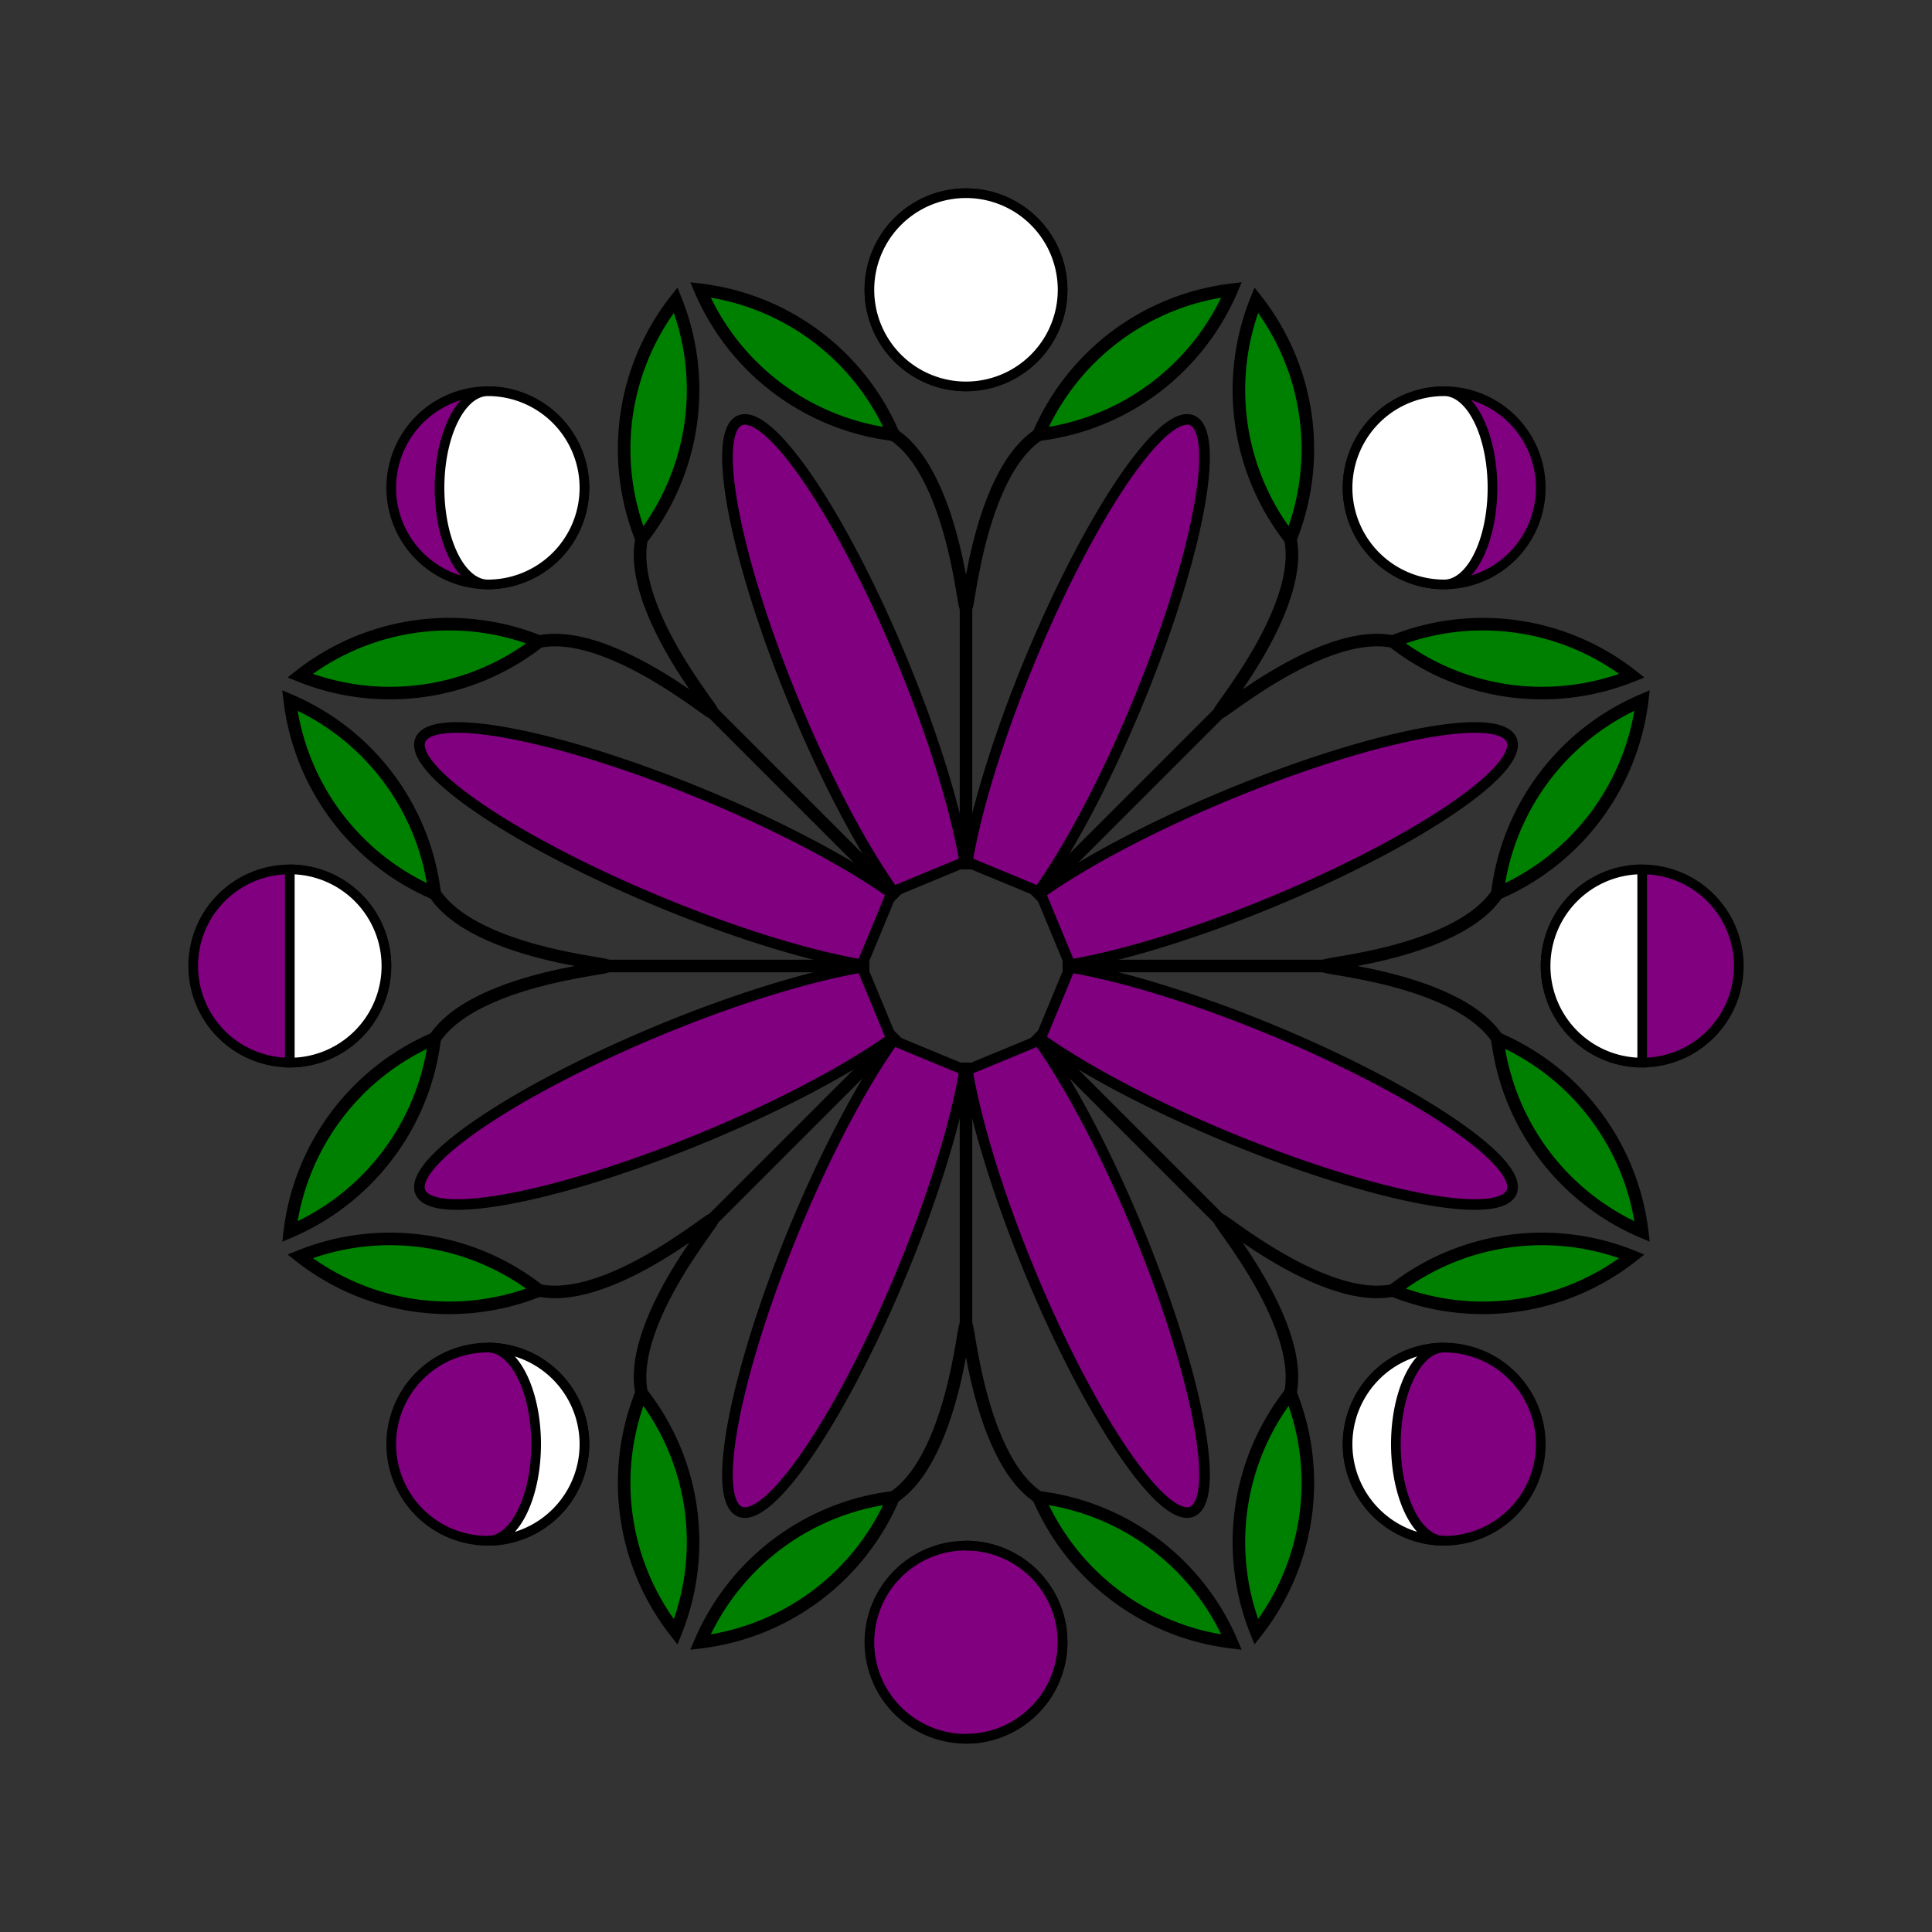 
    <svg
      xmlns="http://www.w3.org/2000/svg"
      xmlns:xlink="http://www.w3.org/1999/xlink"
      viewBox="-1 -1 2 2"
    >
      
    <rect x="-1" y="-1" width="2" height="2" fill="#333333" stroke="none"/>
      
    <style type="text/css">
      .plant {
        stroke: black;
        stroke-width: 0.013;
      }
      .plant-stem {
        fill: none;
      }
      .plant-leaf {
        fill: green;
      }
    </style>
    
    <g
      class="plant"
      transform="
        rotate(0)
        translate(0, 0.1)
      "
    >
      <path class="plant-stem"
        d="
          M 0,0
          L 0,0.3
        "
      />
      
    <path class="plant-stem"
      d="
        M 0,0.3
        C 0,0.2 0,0.4 0.075,0.45
      "
    />
  
      
    <path class="plant-stem"
      d="
        M 0,0.3
        C 0,0.2 0,0.4 -0.075,0.45
      "
    />
  
      
    <path class="plant-leaf"
      d="
        M 0.075,0.45
        a 0.25,0.25 -45 0,0 0.2,0.15
        A 0.25,0.25 -45 0,0 0.075,0.45
      "
    />
  
      
    <path class="plant-leaf"
      d="
        M -0.075,0.45
        a 0.25,0.25 -45 0,0 -0.2,0.15
        A 0.25,0.25 -45 0,0 -0.075,0.45
      "
    />
  
    </g>
  

    <g
      class="plant"
      transform="
        rotate(45)
        translate(0, 0.1)
      "
    >
      <path class="plant-stem"
        d="
          M 0,0
          L 0,0.3
        "
      />
      
    <path class="plant-stem"
      d="
        M 0,0.3
        C 0,0.2 0,0.4 0.075,0.45
      "
    />
  
      
    <path class="plant-stem"
      d="
        M 0,0.3
        C 0,0.2 0,0.4 -0.075,0.45
      "
    />
  
      
    <path class="plant-leaf"
      d="
        M 0.075,0.45
        a 0.25,0.25 -45 0,0 0.2,0.15
        A 0.25,0.25 -45 0,0 0.075,0.45
      "
    />
  
      
    <path class="plant-leaf"
      d="
        M -0.075,0.45
        a 0.25,0.25 -45 0,0 -0.2,0.15
        A 0.25,0.25 -45 0,0 -0.075,0.45
      "
    />
  
    </g>
  

    <g
      class="plant"
      transform="
        rotate(90)
        translate(0, 0.1)
      "
    >
      <path class="plant-stem"
        d="
          M 0,0
          L 0,0.3
        "
      />
      
    <path class="plant-stem"
      d="
        M 0,0.3
        C 0,0.2 0,0.4 0.075,0.45
      "
    />
  
      
    <path class="plant-stem"
      d="
        M 0,0.3
        C 0,0.2 0,0.4 -0.075,0.45
      "
    />
  
      
    <path class="plant-leaf"
      d="
        M 0.075,0.45
        a 0.25,0.25 -45 0,0 0.2,0.15
        A 0.25,0.25 -45 0,0 0.075,0.45
      "
    />
  
      
    <path class="plant-leaf"
      d="
        M -0.075,0.45
        a 0.25,0.25 -45 0,0 -0.2,0.15
        A 0.25,0.25 -45 0,0 -0.075,0.45
      "
    />
  
    </g>
  

    <g
      class="plant"
      transform="
        rotate(135)
        translate(0, 0.1)
      "
    >
      <path class="plant-stem"
        d="
          M 0,0
          L 0,0.3
        "
      />
      
    <path class="plant-stem"
      d="
        M 0,0.3
        C 0,0.2 0,0.4 0.075,0.45
      "
    />
  
      
    <path class="plant-stem"
      d="
        M 0,0.3
        C 0,0.2 0,0.4 -0.075,0.45
      "
    />
  
      
    <path class="plant-leaf"
      d="
        M 0.075,0.45
        a 0.25,0.25 -45 0,0 0.2,0.15
        A 0.25,0.25 -45 0,0 0.075,0.45
      "
    />
  
      
    <path class="plant-leaf"
      d="
        M -0.075,0.45
        a 0.25,0.25 -45 0,0 -0.2,0.15
        A 0.25,0.25 -45 0,0 -0.075,0.45
      "
    />
  
    </g>
  

    <g
      class="plant"
      transform="
        rotate(180)
        translate(0, 0.1)
      "
    >
      <path class="plant-stem"
        d="
          M 0,0
          L 0,0.3
        "
      />
      
    <path class="plant-stem"
      d="
        M 0,0.3
        C 0,0.2 0,0.4 0.075,0.45
      "
    />
  
      
    <path class="plant-stem"
      d="
        M 0,0.3
        C 0,0.2 0,0.4 -0.075,0.45
      "
    />
  
      
    <path class="plant-leaf"
      d="
        M 0.075,0.45
        a 0.25,0.25 -45 0,0 0.2,0.15
        A 0.25,0.25 -45 0,0 0.075,0.45
      "
    />
  
      
    <path class="plant-leaf"
      d="
        M -0.075,0.45
        a 0.25,0.25 -45 0,0 -0.2,0.15
        A 0.25,0.25 -45 0,0 -0.075,0.45
      "
    />
  
    </g>
  

    <g
      class="plant"
      transform="
        rotate(225)
        translate(0, 0.1)
      "
    >
      <path class="plant-stem"
        d="
          M 0,0
          L 0,0.3
        "
      />
      
    <path class="plant-stem"
      d="
        M 0,0.3
        C 0,0.2 0,0.4 0.075,0.45
      "
    />
  
      
    <path class="plant-stem"
      d="
        M 0,0.3
        C 0,0.2 0,0.4 -0.075,0.45
      "
    />
  
      
    <path class="plant-leaf"
      d="
        M 0.075,0.45
        a 0.25,0.25 -45 0,0 0.2,0.15
        A 0.25,0.25 -45 0,0 0.075,0.45
      "
    />
  
      
    <path class="plant-leaf"
      d="
        M -0.075,0.45
        a 0.25,0.25 -45 0,0 -0.2,0.15
        A 0.25,0.25 -45 0,0 -0.075,0.45
      "
    />
  
    </g>
  

    <g
      class="plant"
      transform="
        rotate(270)
        translate(0, 0.1)
      "
    >
      <path class="plant-stem"
        d="
          M 0,0
          L 0,0.3
        "
      />
      
    <path class="plant-stem"
      d="
        M 0,0.3
        C 0,0.2 0,0.4 0.075,0.45
      "
    />
  
      
    <path class="plant-stem"
      d="
        M 0,0.3
        C 0,0.2 0,0.4 -0.075,0.45
      "
    />
  
      
    <path class="plant-leaf"
      d="
        M 0.075,0.45
        a 0.25,0.25 -45 0,0 0.2,0.15
        A 0.25,0.25 -45 0,0 0.075,0.45
      "
    />
  
      
    <path class="plant-leaf"
      d="
        M -0.075,0.45
        a 0.25,0.25 -45 0,0 -0.2,0.15
        A 0.25,0.25 -45 0,0 -0.075,0.45
      "
    />
  
    </g>
  

    <g
      class="plant"
      transform="
        rotate(315)
        translate(0, 0.1)
      "
    >
      <path class="plant-stem"
        d="
          M 0,0
          L 0,0.3
        "
      />
      
    <path class="plant-stem"
      d="
        M 0,0.3
        C 0,0.2 0,0.4 0.075,0.45
      "
    />
  
      
    <path class="plant-stem"
      d="
        M 0,0.3
        C 0,0.2 0,0.4 -0.075,0.45
      "
    />
  
      
    <path class="plant-leaf"
      d="
        M 0.075,0.45
        a 0.25,0.25 -45 0,0 0.2,0.15
        A 0.25,0.25 -45 0,0 0.075,0.45
      "
    />
  
      
    <path class="plant-leaf"
      d="
        M -0.075,0.45
        a 0.25,0.25 -45 0,0 -0.2,0.15
        A 0.25,0.25 -45 0,0 -0.075,0.45
      "
    />
  
    </g>
  
  
      
    <style type="text/css">
      .turbine {
        stroke: black;
        stroke-width: 0.011;
      }
      .turbine-blade {
        fill: purple;
      }
    </style>
    <g class="turbine">
      
    <g
      class="turbine-blade"
      transform="rotate(22.5)"
    >
      <path
        d="
          M -0.04,0.1
          a 0.06,0.293 0 1,0 0.08,0
          z
        "
      />
    </g>
  

    <g
      class="turbine-blade"
      transform="rotate(67.5)"
    >
      <path
        d="
          M -0.04,0.1
          a 0.06,0.293 0 1,0 0.08,0
          z
        "
      />
    </g>
  

    <g
      class="turbine-blade"
      transform="rotate(112.5)"
    >
      <path
        d="
          M -0.04,0.1
          a 0.06,0.293 0 1,0 0.08,0
          z
        "
      />
    </g>
  

    <g
      class="turbine-blade"
      transform="rotate(157.5)"
    >
      <path
        d="
          M -0.04,0.1
          a 0.06,0.293 0 1,0 0.08,0
          z
        "
      />
    </g>
  

    <g
      class="turbine-blade"
      transform="rotate(202.5)"
    >
      <path
        d="
          M -0.04,0.1
          a 0.06,0.293 0 1,0 0.08,0
          z
        "
      />
    </g>
  

    <g
      class="turbine-blade"
      transform="rotate(247.5)"
    >
      <path
        d="
          M -0.04,0.1
          a 0.06,0.293 0 1,0 0.08,0
          z
        "
      />
    </g>
  

    <g
      class="turbine-blade"
      transform="rotate(292.5)"
    >
      <path
        d="
          M -0.04,0.1
          a 0.06,0.293 0 1,0 0.08,0
          z
        "
      />
    </g>
  

    <g
      class="turbine-blade"
      transform="rotate(337.5)"
    >
      <path
        d="
          M -0.04,0.1
          a 0.06,0.293 0 1,0 0.08,0
          z
        "
      />
    </g>
  
    </g>
  
      
    <style type="text/css">
      .moon {
        stroke: black;
        stroke-width: 0.01;
      }
      .moon-front {
        fill: white;
      }
      .moon-back {
        fill: purple;
      }
    </style>
    
    <g class="moon">
      <path
        class="moon-back"
        d="M 4.286263797015736e-17,0.6
           a 0.04,0.04 0 1,1 0,0.2
           a 0.04,0.04 0 1,1 0,-0.2"
      />
      <path
        class="moon-front"
        d="M 4.286263797015736e-17,0.6
           a 0.04,0.04 0 1,1 0,0.2
           a 0.04,0.04 0 1,0 0,-0.2"
      />
    </g>
  

    <g class="moon">
      <path
        class="moon-back"
        d="M -0.495,0.395
           a 0.04,0.04 0 1,1 0,0.2
           a 0.04,0.04 0 1,1 0,-0.2"
      />
      <path
        class="moon-front"
        d="M -0.495,0.395
           a 0.02,0.04 0 1,1 0,0.2
           a 0.04,0.04 0 1,0 0,-0.2"
      />
    </g>
  

    <g class="moon">
      <path
        class="moon-back"
        d="M -0.7,-0.1
           a 0.04,0.04 0 1,1 0,0.2
           a 0.04,0.04 0 1,1 0,-0.2"
      />
      <path
        class="moon-front"
        d="M -0.7,-0.1
           a 0,0.04 0 1,1 0,0.2
           a 0.04,0.04 0 1,0 0,-0.2"
      />
    </g>
  

    <g class="moon">
      <path
        class="moon-back"
        d="M -0.495,-0.595
           a 0.04,0.04 0 1,1 0,0.2
           a 0.04,0.04 0 1,1 0,-0.2"
      />
      <path
        class="moon-front"
        d="M -0.495,-0.595
           a 0.02,0.04 0 1,0 0,0.2
           a 0.04,0.04 0 1,0 0,-0.2"
      />
    </g>
  

    <g class="moon">
      <path
        class="moon-back"
        d="M -1.2858791391047207e-16,-0.8
           a 0.04,0.04 0 1,1 0,0.2
           a 0.04,0.04 0 1,1 0,-0.2"
      />
      <path
        class="moon-front"
        d="M -1.2858791391047207e-16,-0.8
           a 0.04,0.04 0 1,0 0,0.2
           a 0.04,0.04 0 1,0 0,-0.2"
      />
    </g>
  

    <g class="moon">
      <path
        class="moon-back"
        d="M 0.495,-0.595
           a 0.04,0.04 0 1,1 0,0.2
           a 0.04,0.04 0 1,1 0,-0.2"
      />
      <path
        class="moon-front"
        d="M 0.495,-0.595
           a 0.02,0.04 0 1,1 0,0.2
           a 0.04,0.04 0 1,1 0,-0.2"
      />
    </g>
  

    <g class="moon">
      <path
        class="moon-back"
        d="M 0.7,-0.1
           a 0.04,0.04 0 1,1 0,0.2
           a 0.04,0.04 0 1,1 0,-0.2"
      />
      <path
        class="moon-front"
        d="M 0.7,-0.1
           a 0,0.04 0 1,1 0,0.2
           a 0.04,0.04 0 1,1 0,-0.2"
      />
    </g>
  

    <g class="moon">
      <path
        class="moon-back"
        d="M 0.495,0.395
           a 0.04,0.04 0 1,1 0,0.2
           a 0.04,0.04 0 1,1 0,-0.2"
      />
      <path
        class="moon-front"
        d="M 0.495,0.395
           a 0.02,0.04 0 1,0 0,0.2
           a 0.04,0.04 0 1,1 0,-0.2"
      />
    </g>
  
  
    </svg>
  
